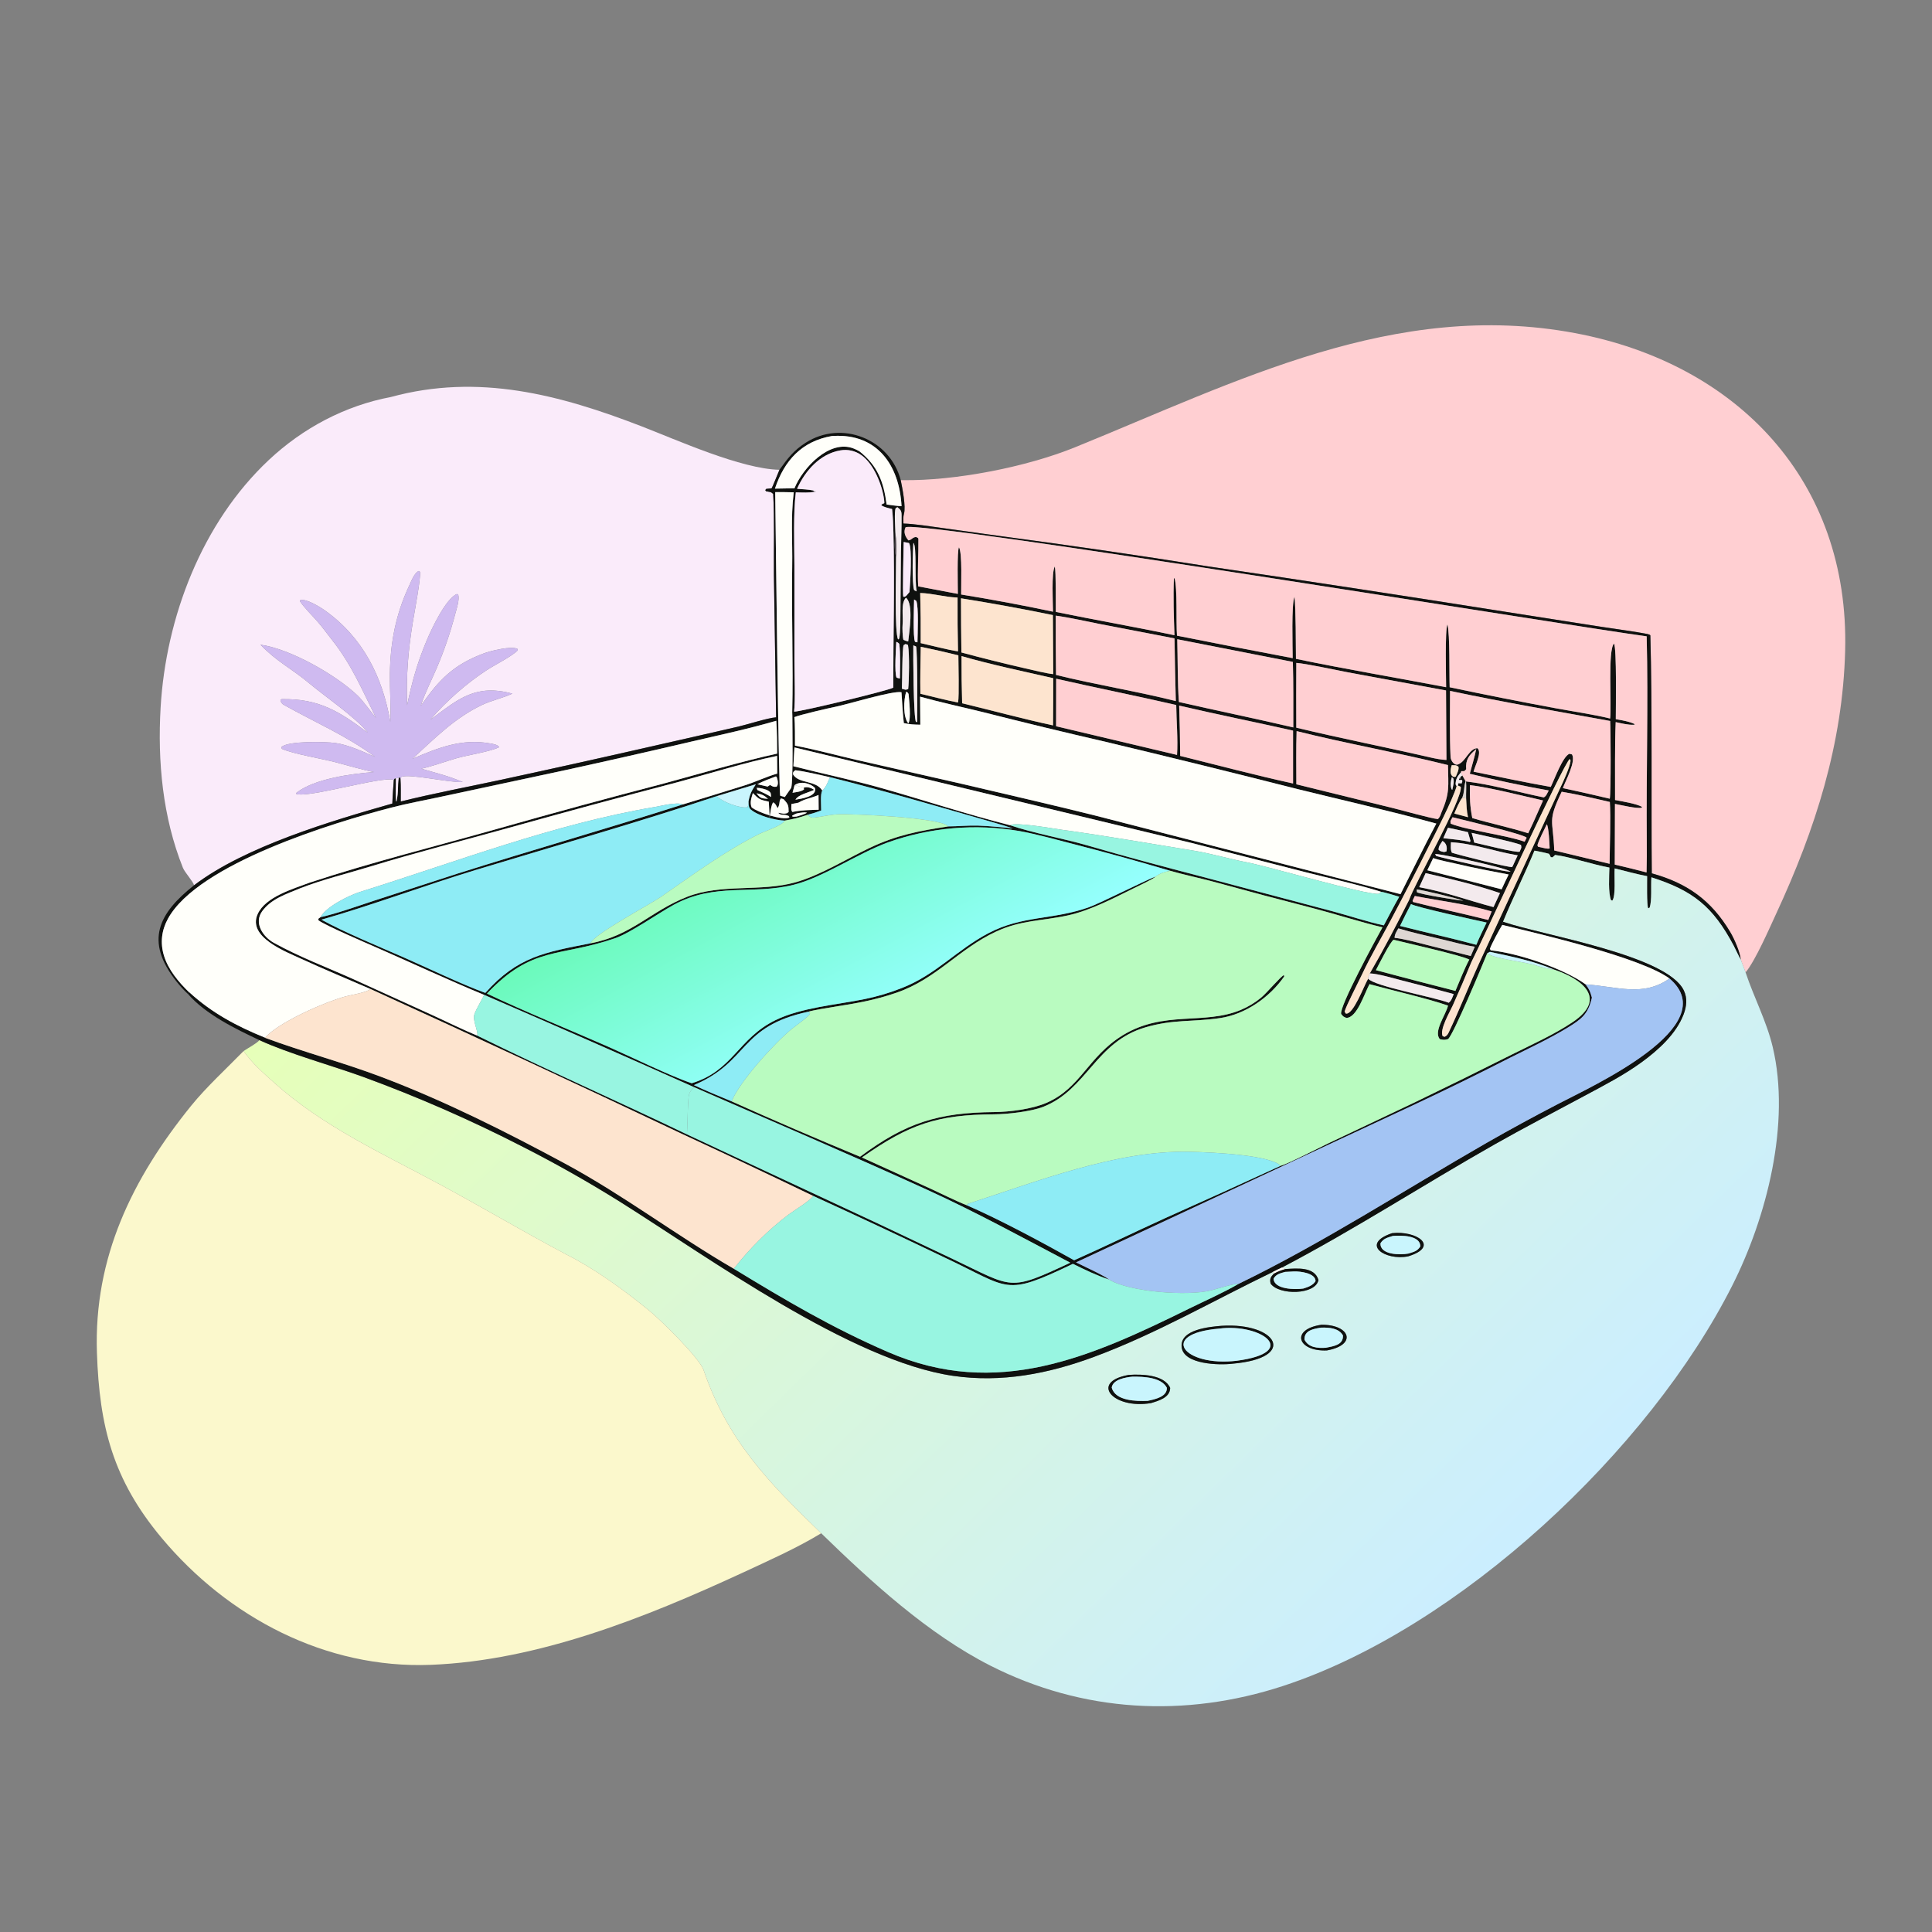 <svg width="1024" height="1024" viewBox="0 0 1024 1024" fill="none" xmlns="http://www.w3.org/2000/svg">
<rect x="0" y="0" width="1024" height="1024" fill="#808080" stroke="none"/>
<path d="M477.395 254.47L478.302 254.489C506.033 254.946 543.932 247.573 569.701 237.103C655.535 202.225 739.405 158.669 834.764 176.551C920.746 192.675 980.275 254.853 977.971 344.825C976.708 394.17 962.168 439.542 941.487 484.119C937.785 492.1 930.479 508.995 925.201 515.387L922.63 508.587C922.257 504.557 919.138 497.496 917.061 494.014C906.958 477.084 894.176 468.063 875.477 462.89C875.153 429.433 875.764 372.581 874.716 336.86C874.702 336.379 873.817 336.258 873.134 336.017C865.584 334.563 856.466 333.434 848.71 332.216L797.282 324.162C744.957 315.864 692.585 307.867 640.168 300.17C603.333 294.297 566.42 288.915 529.441 284.028L498.686 279.755C492.643 278.926 484.754 277.662 478.846 277.486C478.804 275.592 478.642 274.075 479.135 272.266C480.197 268.368 478.277 258.789 477.395 254.47Z" fill="#FFCFD2"/>
<path d="M102.853 469.223C102.449 467.277 97.953 462.456 96.939 459.921C86.22 433.136 83.457 403.592 85.133 374.95C87.935 327.064 107.106 276.984 142.492 243.796C160.54 226.869 182.86 215.019 207.187 210.418C253.574 197.771 296.559 209.142 340.137 225.996C358.819 233.222 392.847 248.584 413.133 249.002C412.344 250.718 409.458 258.196 408.955 258.821L406.112 259.125L405.632 259.753L405.995 260.385C408.134 260.834 408.459 260.529 409.8 261.78C410.547 274.218 410.06 292.09 410.189 304.937L411.354 380.195C406.859 380.528 396.321 383.965 391.265 385.134C376.839 388.468 362.395 391.738 347.953 395.009C320.49 401.279 292.989 407.385 265.453 413.329C248.433 416.98 229.237 420.614 212.413 424.811C212.398 421.244 212.522 416.352 212.254 412.892L212.729 411.743C217.551 410.026 237.723 414.855 245.263 414.507C237.902 411.296 230.953 409.662 223.313 407.432C229.256 406.118 236.066 403.592 242.099 401.851C247.641 400.251 260.172 398.33 264.613 395.999C263.679 394.65 261.554 394.351 259.863 394.045C244.671 391.295 232.155 396.366 218.579 402.185C230.242 391.519 240.792 380.662 255.375 373.687C260.454 371.257 266.936 369.854 271.578 367.627C252.154 362.417 243.204 370.225 228.489 381.202L228.336 381.133C236.708 371.493 247.341 362.118 258.026 355.161C262.41 352.307 271.224 347.961 274.443 344.665L274.228 343.891C270.912 342.282 260.207 344.917 256.596 346.253C240.297 352.281 232.527 360.398 223.033 374.128L223.266 373.389C225.196 367.383 228.967 360.015 231.502 354.022C235.474 344.725 238.748 335.146 241.298 325.363C242.065 322.532 243.624 317.835 242.88 315.172L242.144 314.841C236.141 317.414 228.601 333.638 226.137 339.505C221.116 351.464 218.423 361.202 215.779 373.79C215.256 358.111 216.294 345.155 218.82 329.656C219.52 325.361 223.22 305.919 222.598 303.088L222 302.63C219.683 303.526 218.094 307.788 217.024 310.064C209.812 325.398 206.826 340.501 206.644 357.508C206.555 365.761 207.265 374.288 206.872 382.625C202.788 358.808 192.407 338.014 172.426 323.695C169.669 321.72 162.519 317.303 159.209 318.026L158.938 318.644C161.187 322.04 165.657 326.426 168.463 329.652C171.266 332.873 173.299 335.822 175.862 339.039C186.357 352.209 191.97 365.715 199.311 380.543C196.495 377.169 192.312 371.286 189.492 368.601C178.06 357.716 153.902 343.895 138.047 341.704C146.321 350.415 154.938 354.659 163.616 361.93C172.106 369.043 188.051 379.943 194.729 387.947L194.64 388.1C179.667 377.014 169.106 370.233 149.269 370.553L148.644 371.024C148.934 372.259 149.224 372.921 150.455 373.611C166.778 382.762 183.64 389.975 198.789 401.158C192.481 398.41 184.674 394.801 177.865 393.816C172.842 393.089 152.465 392.59 149.176 395.963L149.376 396.9C155.31 399.576 170.693 402.151 177.751 403.983C183.064 405.362 193.232 408.361 198.218 409.185C186.36 410.09 166.321 412.753 156.931 420.341L156.983 420.77C162.899 423.252 202.869 411.157 208.721 413.358C208.459 417.399 208.067 421.888 207.945 425.898C175.642 435.092 129.916 448.626 102.853 469.223Z" fill="#FAEBFA"/>
<path d="M413.135 249.001C417.506 242.895 420.658 238.742 427.044 234.649C446.039 222.476 471.666 232.6 477.395 254.47C478.277 258.789 480.197 268.368 479.135 272.266C478.642 274.075 478.804 275.592 478.846 277.486C484.754 277.662 492.643 278.926 498.686 279.755L529.441 284.028C566.42 288.915 603.333 294.297 640.168 300.17C692.585 307.867 744.957 315.864 797.282 324.162L848.71 332.216C856.466 333.434 865.584 334.563 873.134 336.017C873.817 336.258 874.702 336.379 874.716 336.86C875.764 372.581 875.153 429.433 875.477 462.89C894.176 468.063 906.958 477.084 917.061 494.014C919.138 497.496 922.257 504.557 922.63 508.587C921.629 506.986 919.914 503.146 918.953 501.331C907.827 480.337 897.251 472.044 875.29 464.993C874.921 469.449 875.668 477.251 874.33 481.093L873.586 481.421C872.737 479.944 873.019 467.098 873.008 464.376C867.942 463.456 860.979 461.55 855.815 460.274C855.489 464.724 856.499 474.536 854.615 477.312L853.898 477.144C852.311 473.378 852.918 464.263 853.008 459.838C844.541 458.327 831.52 453.971 824.246 453.155L822.884 454.409L821.931 454.324C821.505 453.255 821.648 453.518 820.986 452.53C818.317 451.804 815.995 451.364 813.296 450.848C808.224 463.249 801.907 475.707 796.652 488.547L796.226 490.215C794.695 492.671 790.602 500.255 789.695 502.884L790.096 503.688C804.669 505.179 828.732 513.316 840.377 521.715C842.432 524.46 842.822 525.427 843.749 528.759C841.8 537.437 838.365 540.134 830.743 544.764C821.257 550.527 810.397 555.624 800.422 560.601C783.205 569.404 765.836 577.906 748.324 586.105L570.325 669.093C573.793 670.801 585.721 676.307 587.805 678.185C580.953 675.911 575.101 673.017 568.662 669.864C531.906 687.438 535.873 683.046 500.534 666.463C477.477 655.382 454.314 644.524 431.049 633.889C407.787 622.677 384.441 611.641 361.013 600.779C306.327 574.849 251.449 549.324 196.384 524.206C184.289 518.956 171.815 513.799 159.983 508.337C151.478 504.411 130.947 496.723 136.6 484.41C140.813 475.235 155.404 471.13 164.185 467.792C197.024 456.953 231.003 448.544 264.203 439.13C293.302 430.863 322.491 422.916 351.764 415.29C370.911 410.104 392.747 403.63 411.904 399.423C411.868 393.494 411.857 387.939 411.46 382.014C396.132 386.465 382.069 389.413 366.693 392.999C344.527 398.191 322.322 403.222 300.082 408.089L234.535 422.12C225.507 424.093 216.32 425.721 207.38 428.042C176.739 435.999 104.971 457.779 89.001 486.963C85.632 493.12 84.853 499.719 86.892 506.466C89.165 513.988 94.671 520.53 100.215 525.907L99.742 526.937C97.583 524.981 95.354 522.499 93.543 520.218C76.391 498.61 84.245 483.934 102.855 469.222C129.918 448.625 175.644 435.091 207.947 425.897C208.069 421.887 208.461 417.398 208.723 413.357L209.047 412.713L209.837 412.491C209.883 417.364 209.542 420.094 209.928 425.129L209.875 424.502L210.148 424.832C211.386 418.876 210.626 417.126 211.312 412.349L211.914 411.922L212.256 412.891C212.524 416.351 212.4 421.243 212.415 424.81C229.239 420.613 248.435 416.979 265.455 413.328C292.991 407.384 320.492 401.278 347.955 395.008C362.397 391.737 376.841 388.467 391.267 385.133C396.323 383.964 406.861 380.527 411.356 380.194L410.191 304.936C410.062 292.089 410.549 274.217 409.802 261.779C408.461 260.528 408.136 260.833 405.997 260.384L405.634 259.752L406.114 259.124L408.957 258.82C409.46 258.195 412.346 250.717 413.135 249.001ZM474.93 295.281C475.021 301.51 473.982 335.651 476.04 338.927L476.579 338.475C477.352 335.165 477.189 328 477.249 324.275L477.514 292.611C477.59 286.132 477.935 279.261 477.848 272.773C477.816 270.409 476.972 269.915 475.509 268.725L475.749 268.73L474.719 269.397C473.906 271.189 474.53 279.642 474.572 282.258C474.161 286.917 473.916 290.684 474.93 295.281ZM872.776 337.271C835.372 332.294 486.574 275.456 479.972 279.484C478.75 282.046 479.738 284.324 481.485 286.411C483.493 286.098 483.373 284.812 485.548 284.613C486.134 284.924 486.769 285.087 486.778 285.634C486.895 293.372 486.215 303.121 486.661 310.779L507.686 314.782C507.685 311.168 507.208 291.715 508.283 290.061C510.102 293.123 509.343 310.17 509.437 315.101C524.383 317.511 543.287 321.011 558.118 324.208C558.097 319.71 557.215 303.309 559.076 300.219C559.72 302.677 559.59 320.8 559.596 324.321C580.476 328.619 601.717 332.28 622.492 336.69C622.127 326.652 621.785 316.638 622.187 306.595L622.52 306.432C624.142 311.838 623.267 329.46 623.833 336.916C644.252 340.991 664.692 344.961 685.152 348.827C685.142 343.598 684.395 319.633 686.121 316.337C686.835 322.296 686.819 342.175 686.884 349.202C713.205 354.684 740.028 359.175 766.48 364.236C766.463 359.606 765.795 333.619 767.182 330.931C768.553 336.465 768.089 357.375 768.359 364.257C787.112 368.214 805.913 371.938 824.759 375.427C833.223 377 845.319 378.793 853.414 380.838C854.238 373.626 852.105 344.481 855.453 341.118C856.951 343.433 856.408 375.776 856.405 381.18C859.577 381.742 863.684 382.389 866.506 383.83L866.034 384.164C862.693 384.244 859.624 383.425 856.352 382.732C855.814 395.803 856.078 410.809 856.015 424.027C859.856 424.769 867.216 425.922 870.319 427.656L870.136 428.098C867.606 428.745 859.024 426.655 855.963 426.086L855.864 458.25C861.501 459.547 867.117 460.931 872.711 462.403C872.874 456.905 872.873 451.159 872.824 445.645C872.507 409.644 873.659 373.241 872.776 337.271ZM473.445 364.476C473.444 337.118 474.233 309.784 473.539 282.433C473.432 278.22 473.284 273.983 472.824 269.793C471.239 269.36 468.125 268.747 467.079 267.721C468.454 265.957 469.015 268.003 468.579 264.765C467.522 256.909 463.168 246.019 456.657 241.313C453.417 238.951 449.355 238.012 445.407 238.712C434.656 240.51 426.661 249.573 422.456 259.083C425.037 259.278 428.64 259.42 431.088 259.965L431.48 260.652L431.587 260.08L431.988 260.607L432.262 260.289L432.271 260.641C428.472 261.254 425.625 261.059 421.788 260.955C420.417 272.626 420.998 287.519 421.053 299.617L421.065 350.424C421.085 356.509 421.593 371.943 420.883 377.179C423.811 377.388 470.777 366.045 473.445 364.476ZM478.028 365.047C480.109 365.57 479.731 365.825 481.359 365.188C481.826 361.125 482.105 346.726 481.278 342.064C481.194 341.589 480.484 341.535 479.896 341.361L478.971 341.906C478.128 343.362 478.243 360.94 478.03 364.636L478.028 365.047ZM477.801 366.909C473.417 365.883 448.866 373.405 442.874 374.593C439.473 375.267 424.098 378.801 421.024 380.094C421.452 383.708 421.328 391.335 421.366 395.207C431.456 397.069 443.627 400.389 453.944 402.761L509.541 415.406C533.043 420.944 557.154 426.438 580.553 432.28L742.299 473.93C748.656 461.418 754.687 448.911 761.272 436.509C737.531 429.973 711.739 424.165 687.699 418.226C653.903 409.631 620.043 401.291 586.122 393.209C564.354 388.193 542.643 382.935 520.993 377.438C510.243 374.793 498.213 372.195 487.666 369.246L487.792 384.117C484.104 384.021 482.631 384.005 479.046 383.267C478.459 377.861 478.16 372.341 477.801 366.909ZM419.889 377.473C420.505 352.153 419.447 325.753 419.879 300.297C420.117 286.293 419.015 275.156 420.695 260.932C417.425 260.854 414.154 260.818 410.883 260.826C411.073 275.242 412.643 419.878 413.563 421.766L415.962 422.446L419.355 417.592C420.449 413.809 419.954 385.486 419.957 379.53L419.889 377.473ZM853.42 382.131C824.443 376.846 797.55 372.339 768.555 366.195C768.535 377.701 768.305 389.7 768.829 401.195C768.917 403.128 770.938 406.238 773.167 404.993C777.052 403.27 778.715 396.658 783.063 396.566C785.623 398.736 781.846 405.715 781.017 409.014C794.441 411.739 808.477 414.717 821.931 417.097C823.911 413.041 828.282 400.896 831.848 399.511L833.202 399.862C835.364 403.619 829.954 413.393 828.34 417.716C836.656 419.488 844.949 421.361 853.218 423.335C853.867 420.168 853.722 386.282 853.42 382.131ZM774.323 409.379C772.408 411.558 771.594 412.802 771.496 415.708L772.037 416.722C769.918 424.041 760.547 442.143 757.037 449.01C750.559 461.99 743.923 474.891 737.132 487.71C732.104 497.203 726.258 507.101 721.775 516.724C720.121 520.274 713.42 533.215 712.658 536.18L713.299 537.203C717.282 538.054 722.926 522.408 725.152 518.711C728.483 522.799 760.282 528.47 767.868 531.476C769.318 530.381 769.793 528.623 770.5 526.894C761.545 524.419 752.56 522.053 743.548 519.795C738.961 518.615 730.384 516.05 726.03 515.922C733.684 502.756 740.021 490.524 746.859 476.975C749.936 467.968 775.561 422.987 774.225 417.012L772.811 416.4L772.896 415.165C773.646 415.096 773.958 415.122 774.674 415.249L775.097 414.01L774.764 413.364L773.198 413.424L773.704 412.18L773.871 412.968L774.013 411.804L775.075 411.002L776.787 414.049C775.709 417.678 776.268 419.746 775.026 422.841C773.439 424.842 771.867 428.736 770.806 431.202L778.074 433.132C777.316 429.859 777.258 426.55 777.07 423.192C776.983 420.087 777.287 417.376 777.039 414.176C790.317 415.746 804.933 419.947 818.26 422.649C819.697 421.788 819.913 420.688 820.87 418.969C808.685 416.86 790.838 413.028 779.012 410.12C780.239 405.462 781.434 401.817 782.449 396.993C778.624 400.281 776.684 402.572 777.109 407.716C775.758 409.055 776.572 408.671 774.5 408.715L774.323 409.379ZM439.915 411.933C434.445 410.716 426.924 408.857 421.493 408.243C420.197 409.505 420.508 408.779 420.291 410.374C423.159 415.512 432.524 413.402 435.837 419.056C434.687 420.668 435.289 427.106 435.25 429.587C432.52 430.592 430.748 431.144 427.935 431.899C423.699 433.381 420.334 434.148 415.895 434.953C410.83 434.74 402.013 432.485 397.999 429.132C396.606 427.969 396.876 426.541 396.716 424.689C397.554 420.522 398.409 419.116 400.617 415.676L379.903 421.978C337.807 435.964 294.734 448.176 252.275 461.065C225.196 469.286 197.349 479.732 170.376 487.447C182.065 493.949 200.855 501.682 213.53 507.245C226.277 512.839 244.409 521.581 257.235 526.262C274.375 506.948 289.005 504.712 312.968 499.965C334.798 495.927 344.774 482.928 364.248 475.308C382.371 468.217 403.19 472.821 421.625 467.639C434.918 463.902 448.359 455.382 460.925 449.411C475.362 442.551 487.151 440.386 502.557 438.022C507.913 437.976 512.895 437.431 518.502 437.597C524.963 437.787 530.459 438.506 536.817 439.065C533.801 438.068 530.655 437.095 527.603 436.22C498.325 427.829 469.47 419.328 439.915 411.933ZM421.147 416.16L420.061 420.176C422.122 419.814 424.513 419.647 426.135 418.444L426.016 417.504C427.769 416.772 430.012 417.604 431.554 418.635C428.124 420.225 423.144 421.15 421.605 423.845C424.884 423.314 433.116 422.15 431.972 417.684C429.41 414.973 424.225 413.826 421.147 416.16ZM826.798 417.947C828.349 414.833 832.166 406.43 832.447 403.18L832.025 402.26C828.872 404.143 786.453 496.931 779.888 509.895C776.743 517.569 773.47 525.19 770.07 532.755C768.354 536.556 762.926 545.64 764.655 549.19L765.674 549.528C766.617 549.166 767.326 548.321 767.75 547.427C773.728 534.844 778.812 521.814 784.612 509.131L826.798 417.947ZM853.251 425.05C844.857 423.139 836.189 421.035 827.724 419.634C820.056 435.734 823.174 433.974 823.777 450.761L853.118 457.831C853.173 449.542 853.787 432.682 853.251 425.05ZM423.19 425.433L419.455 426.162C419.47 427.881 419.117 429.366 419.971 430.354C424.883 429.362 428.902 429.322 433.906 429.177L433.831 421.332C430.14 423.028 426.742 423.282 423.19 425.433ZM361.887 426.374C372.801 423.043 383.723 419.707 394.612 416.292C400.248 414.525 406.461 411.533 411.951 410.025L411.854 400.652C395.138 404.062 376.346 409.94 359.596 414.457C329.566 422.305 299.604 430.408 269.713 438.765C245.241 445.59 220.653 451.807 196.341 459.251C183.933 463.05 171.254 466.092 159.124 470.802C151.877 473.856 143.809 476.308 138.965 482.962C134.406 489.223 139.382 496.51 145.141 499.708C158.767 507.274 173.477 512.763 187.665 519.147L230.011 538.415C237.256 541.745 245.801 545.969 252.981 548.912C289.477 566.943 327.296 583.526 364.097 601.243L466.391 648.994L504.989 667.289C537.433 682.731 534.316 684.667 567.282 669.267C542.383 656.172 517.324 642.443 491.754 630.759C450.798 612.046 409.225 594.34 367.972 576.269C330.959 559.718 293.842 543.4 256.624 527.317C237.912 519.585 219.007 510.742 200.422 502.591C194.376 499.938 173.131 490.837 168.814 487.823L168.74 486.958L169.871 486.123C178.563 484.204 189.511 480.261 198.153 477.42L242.142 463.139C282.064 450.496 321.805 439.202 361.887 426.374ZM420.513 406.125C436.171 410.142 452.319 413.473 467.911 417.908C490.101 424.219 513.015 431.76 535.354 437.384C547.192 441.502 563.736 444.417 576.279 448.078C597.811 454.363 619.224 460.002 640.898 465.662L706.038 482.935C714.907 485.306 724.622 488.56 733.452 490.467C736.121 485.448 738.809 480.227 741.621 475.304C739.64 474.723 733.803 472.888 732.087 472.692C721.333 469.207 703.44 465.187 692.138 462.325L631.914 446.874L421.072 396.157C420.846 399.448 420.697 402.824 420.513 406.125ZM620.22 461.54C603.901 456.701 587.496 452.157 571.013 447.908C561.79 445.554 549.41 442.057 540.206 440.45C516.856 436.478 492.878 438.562 470.563 446.503C454.544 452.364 436.29 465.063 420.653 468.952C398.723 474.406 378.913 467.628 357.023 479.612C348.561 484.245 334.008 494.542 326.02 497.287C296.258 507.515 282.238 501.103 258.092 526.623C278.508 536.306 301.506 545.625 322.32 554.764C334.072 559.924 355.321 570.368 366.624 574.136C388.473 567.586 391.211 550.31 411.09 540.669C424.81 534.016 443.186 532.602 458.183 529.567C464.955 528.19 471.592 526.215 478.016 523.666C496.066 516.64 507.087 503.443 523.922 494.596C541.946 485.125 557.81 487.699 577.098 480.879C583.154 478.737 610.651 464.827 612.403 464.704C611.327 465.88 602.767 469.887 600.681 470.918C589.97 476.209 577.7 482.619 566.044 485.173C552.296 488.185 541.195 487.583 527.845 493.805C508.094 503.011 496.47 518.759 475.273 526.117C463.656 530.15 453.957 531.759 441.924 533.673C438.847 534.162 431.357 535.356 428.601 536.19C391.447 544.055 397.327 562.623 367.782 575.13C374.485 578.243 380.933 580.921 387.773 583.734C410.322 593.855 433.02 603.642 455.859 613.091C480.111 595.009 497.351 589.691 526.927 589.427C535.249 589.353 547.136 587.818 554.766 584.488C572.849 576.596 576.707 559.994 595.032 548.743C616.811 535.372 638.061 543.425 657.616 535.292C661.53 533.657 665.181 531.453 668.451 528.751C671.53 526.193 679.188 517.069 680.504 516.832L680.669 517.541C672.882 528.681 660.084 537.644 646.599 539.614C631.869 541.766 622.145 540.159 607.271 544.46C580.553 552.186 576.245 577.502 552.875 586.657C546.43 589.181 533.814 590.581 526.853 590.62C496.706 590.79 481.868 595.867 456.848 613.482L493.357 630.091C498.727 632.555 507.042 636.721 512.348 638.773C529.768 646.303 552.635 658.608 569.316 667.962C585.699 660.653 601.325 653.038 617.545 645.643C638.005 636.513 658.41 627.262 678.761 617.89C682.379 616.968 699.82 608.031 704.216 605.907L749.491 584.449C766.923 576.042 784.285 567.489 801.574 558.793C812.129 553.525 823.747 548.327 833.518 541.768C852.148 529.264 838.724 518.926 823.513 513.843C812.768 509.302 801.058 506.948 789.67 504.502L788.267 505.266C785.783 511.394 770.203 548.74 767.494 550.75C765.415 551.269 765.327 551.226 763.182 550.793C759.553 546.821 766.354 537.88 767.491 532.987C756.257 529.096 737.934 524.955 725.873 521.622C723.163 526.462 719.291 539.503 713.576 539.505C711.881 538.783 711.987 538.862 710.838 537.421C709.78 533.566 729.369 497.557 732.759 491.493C721.277 488.793 707.959 484.485 696.127 481.413C678.28 476.834 660.473 472.098 642.709 467.206C635.377 465.261 627.414 463.607 620.22 461.54ZM787.938 488.976C782.606 487.815 750.621 480.87 747.865 479.176C745.785 483.041 743.969 486.82 742.068 490.767C755.463 494.18 769.222 497.171 782.489 500.764C783.924 497.116 786.225 492.591 787.938 488.976ZM741.155 492.061C740.201 493.77 739.192 495.142 739.163 497.083C743.512 497.459 750.929 499.482 755.336 500.59L779.537 506.72L781.66 501.771C777.078 501.179 769.784 499.173 764.949 498.026C757.16 496.178 748.746 494.372 741.155 492.061ZM738.649 498.099C736.876 499.019 730.683 511.553 729.249 514.2C743.274 517.965 757.326 521.63 771.404 525.195C773.423 520.451 776.449 512.791 778.762 508.596C775.058 506.448 744.686 499.622 738.649 498.099ZM440.842 231.112C424.988 233.879 415.696 244.078 410.742 258.982L421.088 258.8C425.513 247.913 439.735 232.7 452.479 237.726C453.57 238.152 454.623 238.671 455.626 239.276C465.209 246.955 468.38 255.422 469.928 267.413C472.583 267.762 475.16 268.144 477.835 268.297C476.703 246.69 465.018 229.718 441.661 231.063L440.842 231.112ZM478.981 287.263C478.941 290.863 478.265 314.631 478.784 316.299C480.027 316.254 479.446 316.403 480.481 315.639C480.656 315.431 482.051 313.779 482.051 313.779C482.43 309.476 483.581 290.43 481.798 287.806C480.861 287.612 479.923 287.431 478.981 287.263ZM484.121 287.758C483.743 291.663 483.299 309.679 484.53 312.812L485.863 313.437C484.638 307.682 486.036 289.207 484.121 287.758ZM487.73 314.299C487.974 323.152 488.063 332.009 487.997 340.865C493.446 342.092 502.599 344.496 507.768 345.231C507.555 335.725 507.479 326.216 507.539 316.708C500.664 316.509 494.492 314.488 487.73 314.299ZM480.189 316.793C477.35 319.626 478.828 326.895 478.393 330.956C478.206 332.699 478.381 337.58 478.83 339.116C479.975 339.624 480.154 339.718 481.366 339.988C481.899 334.898 484.361 320.26 480.189 316.793ZM509.349 317.116C509.351 326.685 509.423 336.253 509.565 345.821C520.765 348.851 532.025 351.657 543.338 354.238C546.207 354.905 555.69 357.182 558.24 357.287L558.057 326C541.887 322.685 525.648 319.723 509.349 317.116ZM484.487 317.749C484.428 321.601 483.798 337.736 484.989 340.185L486.27 340.456C486.345 335.932 487.005 321.755 485.643 318.448L484.487 317.749ZM559.552 326.303C559.53 336.778 559.584 347.253 559.714 357.727C580.837 362.937 602.536 366.384 623.202 371.578C622.962 360.552 622.627 349.371 622.509 338.356L583.018 330.749C575.953 329.358 566.559 327.243 559.552 326.303ZM623.973 338.809C624.232 348.628 624.119 362.731 624.848 372.071C644.968 376.657 665.453 380.873 685.473 385.547C685.445 374.115 685.579 362.218 685.239 350.823L623.973 338.809ZM475.034 340.177C474.884 343.673 473.977 356.483 475.191 359.145C475.873 359.361 476.257 359.52 476.964 359.633C477.016 353.916 477.36 346.738 476.624 341.235C475.749 340.425 476.117 340.635 475.034 340.177ZM484.082 342.061C483.964 346.887 484.157 380.847 485.512 382.658L486.11 382.651C486.171 377.981 486.347 344.126 485.519 342.63L484.082 342.061ZM488.026 342.816C487.905 350.991 487.653 359.572 487.825 367.711C493.775 369.067 502.066 371.315 507.8 372.342C508.44 368.686 507.948 351.96 507.955 347.342C501.346 345.689 494.701 344.18 488.026 342.816ZM509.633 347.738C509.6 356.075 509.708 364.413 509.957 372.747C525.797 376.569 542.321 381.09 558.13 384.464C558.207 376.124 558.24 367.784 558.23 359.444C542.935 355.965 524.506 352.076 509.633 347.738ZM687.072 351.355C687.005 362.799 687.003 374.243 687.067 385.687C710.679 391.368 734.587 396.042 758.258 401.496C760.876 402.099 763.991 402.678 766.644 402.799L766.425 365.956L714.398 356.347C708.795 355.289 692.032 351.663 687.072 351.355ZM559.793 359.742L559.761 384.932L623.853 400.126C624.397 391.886 623.501 382.008 623.428 373.671C602.251 368.797 580.999 364.567 559.793 359.742ZM480.294 366.636C478.939 370.846 478.546 380.014 481.431 383.433C483.038 380.942 481.835 371.151 481.554 367.785C480.911 366.849 481.255 367.095 480.294 366.636ZM624.986 373.979C625.288 382.865 625.468 391.756 625.527 400.647C645.046 405.491 665.791 410.995 685.351 415.263L685.346 387.234C665.265 382.715 645 378.658 624.986 373.979ZM687.232 387.5C686.917 396.741 687.075 406.424 687.096 415.703L739.294 428.549C743.54 429.606 758.615 433.813 762.136 434.142C763.258 432.925 763.421 432.15 764 430.618C768.534 420.186 767.626 416.653 767.458 405.508C741.187 398.938 713.787 394.163 687.232 387.5ZM769.46 405.56C768.751 407.682 768.125 410.838 770.573 411.84L771.58 411.64C772.253 410 773.391 407.972 773.007 406.365C771.574 405.337 771.574 405.682 769.46 405.56ZM411.188 411.532C407.571 412.89 404.804 413.894 401.38 415.653L406.865 416.897L408.142 416.038C409.623 416.92 409.76 417.105 411.577 417.007C412.816 415.779 412.181 413.185 411.599 411.679L411.188 411.532ZM769.523 411.838C768.899 414.038 768.553 416.047 769.347 418.274L769.732 418.638C770.138 416.657 770.808 414.558 770.307 412.661L769.523 411.838ZM779.111 416.13C778.96 422.63 779.08 427.202 780.332 433.592C790.212 436.52 800.176 438.53 809.978 441.648L812.541 436.219L817.856 424.27C807.58 421.956 789.186 417.263 779.111 416.13ZM401.101 417.562L401.408 418.704C403.712 419.769 406.602 421.045 408.684 422.422C408.488 420.595 408.841 420.21 407.263 419.143C405.902 418.222 402.679 417.545 401.101 417.562ZM399.037 420.33C398.259 422.966 397.354 425.282 398.365 427.892C401.584 430.606 414.509 434.923 418.367 433.331L418.173 432.553C415.116 431.177 414.551 432.607 412.606 430.988L412.62 430.776L413.197 430.891C415.093 431.254 415.421 431.438 417.204 430.981L417.983 430.357C417.949 427.111 417.931 426.325 415.295 423.593L413.964 423.155C412.663 424.62 413.647 426.122 412.151 428.356C411.289 426.803 411.212 426.153 409.86 425.244C408.692 426.44 408.231 431.423 407.935 433.378L407.469 424.899C402.831 423.864 402.347 423.787 399.037 420.33ZM400.97 420.455C403.024 423.223 403.666 423.118 407.058 423.417C404.971 421.469 403.817 421.013 400.97 420.455ZM425.37 430.647C422.634 431.026 422.102 430.937 419.847 432.35L420.072 432.854C420.899 432.854 421.48 432.903 422.291 432.775C423.796 432.298 426.534 431.581 427.735 430.728C426.345 430.519 426.734 430.489 425.37 430.647ZM769.871 433.148C768.899 435.086 768.54 434.941 768.897 436.566C777.849 440.14 798.482 442.67 808.093 446.131L809.148 444.02C808.097 442.208 774.85 434.419 769.871 433.148ZM819.839 436.882C818.422 439.872 815.665 445.076 814.861 448L815.239 448.817L816.64 449.098C817.936 449.361 820.453 450.141 821.354 449.657C821.287 447.598 820.847 438.175 819.839 436.882ZM767.427 438.735L764.986 444.254C768.985 444.71 775.321 445.237 779.029 446.257L779.402 445.766L778.041 441.059C774.696 440.32 770.746 439.337 767.427 438.735ZM779.999 441.434C780.477 443.125 781.002 444.871 781.382 446.578C784.738 447.316 804.076 452.206 805.462 451.39C806.285 449.292 806.56 449.593 806.142 447.801C801.614 446.051 785.558 442.737 779.999 441.434ZM764.538 445.708C763.389 447.621 762.465 448.423 762.486 450.393C763.479 451.324 764.021 451.279 765.375 451.576L766.617 451.299C767.195 449.136 766.6 446.838 764.538 445.708ZM769.025 446.397C768.988 448.23 768.725 450.385 769.521 451.938C772.743 453.064 800.066 459.994 801.504 459.543L801.868 458.842L804.411 453.34C792.354 451.367 781.236 447.088 769.025 446.397ZM760.652 452.64L761.205 453.681C765.895 455.1 796.599 462.068 800.626 461.992C799.089 460.158 766.452 453.157 762.095 452.754C761.615 452.707 761.134 452.669 760.652 452.64ZM759.639 454.788L756.515 461.253C760.421 462.211 795.802 471.357 795.887 471.348C797.085 468.71 798.329 466.094 799.618 463.5C790.462 461.726 781.365 460.073 772.273 457.894C768.828 457.069 762.785 455.967 759.639 454.788ZM755.617 462.775L752.219 470.206C768.03 473.253 776.882 476.855 791.588 480.786L795.019 473.351C782.409 469.022 768.641 465.771 755.617 462.775ZM750.879 471.433L751.017 472.916C753.573 474.167 772.458 477.141 775.603 477.413C772.844 476.189 753.469 471.567 750.879 471.433ZM749.88 474.895L748.699 477.366L748.962 478.066C762.19 481.438 775.589 484.273 788.815 487.604L790.626 483.068C776.096 478.873 764.499 477.727 749.88 474.895Z" fill="#0F110F"/>
<path d="M410.738 258.982C415.692 244.078 424.984 233.879 440.838 231.112L441.657 231.063C465.014 229.718 476.699 246.69 477.831 268.297C475.156 268.144 472.579 267.762 469.924 267.413C468.376 255.422 465.205 246.955 455.622 239.276C454.619 238.671 453.566 238.152 452.475 237.726C439.731 232.7 425.509 247.913 421.084 258.8L410.738 258.982Z" fill="#FFFFFA"/>
<path d="M472.824 269.796C473.284 273.986 473.432 278.223 473.539 282.436C474.233 309.787 473.444 337.121 473.445 364.479C470.777 366.048 423.811 377.391 420.883 377.182C421.593 371.946 421.085 356.512 421.065 350.427L421.053 299.62C420.998 287.522 420.417 272.629 421.788 260.958C425.625 261.062 428.472 261.257 432.271 260.644L432.262 260.292L431.988 260.61L431.587 260.083L431.48 260.655L431.088 259.968C428.64 259.423 425.037 259.281 422.456 259.086C426.661 249.576 434.656 240.513 445.407 238.715C449.355 238.015 453.417 238.954 456.657 241.316C463.168 246.022 467.522 256.912 468.579 264.768C469.015 268.006 468.454 265.96 467.079 267.724C468.125 268.75 471.239 269.363 472.824 269.796Z" fill="#FAEBFA"/>
<path d="M420.695 260.931C419.015 275.155 420.117 286.292 419.879 300.296C419.447 325.752 420.505 352.152 419.889 377.472L419.957 379.529C419.954 385.485 420.449 413.808 419.355 417.591L415.962 422.445L413.563 421.765C412.643 419.877 411.073 275.241 410.883 260.825C414.154 260.817 417.425 260.853 420.695 260.931Z" fill="#FFFFFA"/>
<path d="M474.569 282.26C474.527 279.644 473.903 271.191 474.716 269.399L475.746 268.732L475.506 268.727C476.969 269.917 477.813 270.411 477.845 272.775C477.932 279.263 477.587 286.134 477.511 292.613L477.246 324.277C477.186 328.002 477.349 335.167 476.576 338.477L476.037 338.929C473.979 335.653 475.018 301.512 474.927 295.283C475.089 291.473 475.087 285.97 474.569 282.26Z" fill="#F3EAED"/>
<path d="M486.657 310.78C486.211 303.122 486.891 293.373 486.774 285.635C486.765 285.088 486.13 284.925 485.544 284.614C483.369 284.813 483.489 286.099 481.481 286.412C479.734 284.325 478.746 282.047 479.968 279.485C486.57 275.457 835.368 332.295 872.772 337.272C873.655 373.242 872.503 409.645 872.82 445.646C872.869 451.16 872.87 456.906 872.707 462.404C867.113 460.932 861.497 459.548 855.86 458.251L855.959 426.087C859.02 426.656 867.602 428.746 870.132 428.099L870.315 427.657C867.212 425.923 859.852 424.77 856.011 424.028C856.074 410.81 855.81 395.804 856.348 382.733C859.62 383.426 862.689 384.245 866.03 384.165L866.502 383.831C863.68 382.39 859.573 381.743 856.401 381.181C856.404 375.777 856.947 343.434 855.449 341.119C852.101 344.482 854.234 373.627 853.41 380.839C845.315 378.794 833.219 377.001 824.755 375.428C805.909 371.939 787.108 368.215 768.355 364.258C768.085 357.376 768.549 336.466 767.178 330.932C765.791 333.62 766.459 359.607 766.476 364.237C740.024 359.176 713.201 354.685 686.88 349.203C686.815 342.176 686.831 322.297 686.117 316.338C684.391 319.634 685.138 343.599 685.148 348.828C664.688 344.962 644.248 340.992 623.829 336.917C623.263 329.461 624.138 311.839 622.516 306.433L622.183 306.596C621.781 316.639 622.123 326.653 622.488 336.691C601.713 332.281 580.472 328.62 559.592 324.322C559.586 320.801 559.716 302.678 559.072 300.22C557.211 303.31 558.093 319.711 558.114 324.209C543.283 321.012 524.379 317.512 509.433 315.102C509.339 310.171 510.098 293.124 508.279 290.062C507.204 291.716 507.681 311.169 507.682 314.783L486.657 310.78Z" fill="#FFCFD2"/>
<path d="M474.571 282.258C475.089 285.968 475.091 291.471 474.929 295.281C473.915 290.684 474.16 286.917 474.571 282.258Z" fill="#4B4349"/>
<path d="M480.478 315.642C479.443 316.406 480.024 316.257 478.781 316.302C478.262 314.634 478.938 290.866 478.978 287.266C479.92 287.434 480.858 287.615 481.795 287.809C483.578 290.433 482.427 309.479 482.048 313.782C482.048 313.782 480.653 315.434 480.478 315.642Z" fill="#FAEBFA"/>
<path d="M485.86 313.437L484.527 312.812C483.296 309.679 483.74 291.663 484.118 287.758C486.033 289.207 484.635 307.682 485.86 313.437Z" fill="#F3EAED"/>
<path d="M209.835 412.491L209.045 412.713L208.721 413.357C202.869 411.156 162.899 423.251 156.983 420.769L156.931 420.34C166.321 412.752 186.36 410.089 198.218 409.184C193.232 408.36 183.064 405.361 177.751 403.982C170.693 402.15 155.31 399.575 149.376 396.899L149.176 395.962C152.465 392.589 172.842 393.088 177.865 393.815C184.674 394.8 192.481 398.409 198.789 401.157C183.64 389.974 166.778 382.761 150.455 373.61C149.224 372.92 148.934 372.258 148.644 371.023L149.269 370.552C169.106 370.232 179.667 377.013 194.64 388.099L194.729 387.946C188.051 379.942 172.106 369.042 163.616 361.929C154.938 354.658 146.321 350.414 138.047 341.703C153.902 343.894 178.06 357.715 189.492 368.6C192.312 371.285 196.495 377.168 199.311 380.542C191.97 365.714 186.357 352.208 175.862 339.038C173.299 335.821 171.266 332.872 168.463 329.651C165.657 326.425 161.187 322.039 158.938 318.643L159.209 318.025C162.519 317.302 169.669 321.719 172.426 323.694C192.407 338.013 202.788 358.807 206.872 382.624C207.265 374.287 206.555 365.76 206.644 357.507C206.826 340.5 209.812 325.397 217.024 310.063C218.094 307.787 219.683 303.525 222 302.629L222.598 303.087C223.22 305.918 219.52 325.36 218.82 329.655C216.294 345.154 215.256 358.11 215.779 373.789C218.423 361.201 221.116 351.463 226.137 339.504C228.601 333.637 236.141 317.413 242.144 314.84L242.88 315.171C243.624 317.834 242.065 322.531 241.298 325.362C238.748 335.145 235.474 344.724 231.502 354.021C228.967 360.014 225.196 367.382 223.266 373.388L223.033 374.127C232.527 360.397 240.297 352.28 256.596 346.252C260.207 344.916 270.912 342.281 274.228 343.89L274.443 344.664C271.224 347.96 262.41 352.306 258.026 355.16C247.341 362.117 236.708 371.492 228.336 381.132L228.489 381.201C243.204 370.224 252.154 362.416 271.578 367.626C266.936 369.853 260.454 371.256 255.375 373.686C240.792 380.661 230.242 391.518 218.579 402.184C232.155 396.365 244.671 391.294 259.863 394.044C261.554 394.35 263.679 394.649 264.613 395.998C260.172 398.329 247.641 400.25 242.099 401.85C236.066 403.591 229.256 406.117 223.313 407.431C230.953 409.661 237.902 411.295 245.263 414.506C237.723 414.854 217.551 410.025 212.729 411.742L212.254 412.891L211.912 411.922L211.31 412.349L209.835 412.491Z" fill="#CFBAF0"/>
<path d="M487.994 340.867C488.06 332.011 487.971 323.154 487.727 314.301C494.489 314.49 500.661 316.511 507.536 316.71C507.476 326.218 507.552 335.727 507.765 345.233C502.596 344.498 493.443 342.094 487.994 340.867Z" fill="#FDE4CF"/>
<path d="M481.363 339.988C480.151 339.718 479.972 339.624 478.827 339.116C478.378 337.58 478.203 332.699 478.39 330.956C478.825 326.895 477.347 319.626 480.186 316.793C484.358 320.26 481.896 334.898 481.363 339.988Z" fill="#F3EAED"/>
<path d="M509.564 345.822C509.422 336.254 509.35 326.686 509.348 317.117C525.647 319.724 541.886 322.686 558.056 326.001L558.239 357.288C555.689 357.183 546.206 354.906 543.337 354.239C532.024 351.658 520.764 348.852 509.564 345.822Z" fill="#FDE4CF"/>
<path d="M486.268 340.457L484.987 340.186C483.796 337.737 484.426 321.602 484.485 317.75L485.641 318.449C487.003 321.756 486.343 335.933 486.268 340.457Z" fill="#FAEBFA"/>
<path d="M559.714 357.729C559.584 347.255 559.53 336.78 559.552 326.305C566.559 327.245 575.953 329.36 583.018 330.751L622.509 338.358C622.627 349.373 622.962 360.554 623.202 371.58C602.536 366.386 580.837 362.939 559.714 357.729Z" fill="#FFCFD2"/>
<path d="M624.848 372.071C624.119 362.731 624.232 348.628 623.973 338.809L685.239 350.823C685.579 362.218 685.445 374.115 685.473 385.547C665.453 380.873 644.968 376.657 624.848 372.071Z" fill="#FFCFD2"/>
<path d="M476.963 359.636C476.256 359.523 475.872 359.364 475.19 359.148C473.976 356.486 474.883 343.676 475.033 340.18C476.116 340.638 475.748 340.428 476.623 341.238C477.359 346.741 477.015 353.919 476.963 359.636Z" fill="#FAEBFA"/>
<path d="M478.029 364.638C478.242 360.942 478.127 343.364 478.97 341.908L479.895 341.363C480.483 341.537 481.193 341.591 481.277 342.066C482.104 346.728 481.825 361.127 481.358 365.19C479.73 365.827 480.108 365.572 478.027 365.049L478.029 364.638Z" fill="#F3EAED"/>
<path d="M486.108 382.652L485.51 382.659C484.155 380.848 483.962 346.889 484.08 342.062L485.517 342.632C486.345 344.128 486.169 377.982 486.108 382.652Z" fill="#F3EAED"/>
<path d="M487.824 367.711C487.652 359.572 487.904 350.991 488.025 342.816C494.7 344.18 501.345 345.689 507.954 347.342C507.947 351.96 508.439 368.686 507.799 372.342C502.065 371.315 493.774 369.067 487.824 367.711Z" fill="#FDE4CF"/>
<path d="M509.955 372.747C509.706 364.413 509.598 356.075 509.631 347.738C524.504 352.076 542.933 355.965 558.228 359.444C558.238 367.784 558.205 376.124 558.128 384.464C542.319 381.09 525.795 376.569 509.955 372.747Z" fill="#FDE4CF"/>
<path d="M687.066 385.687C687.002 374.243 687.004 362.799 687.071 351.355C692.031 351.663 708.794 355.289 714.397 356.347L766.424 365.956L766.643 402.799C763.99 402.678 760.875 402.099 758.257 401.496C734.586 396.042 710.678 391.368 687.066 385.687Z" fill="#FFCFD2"/>
<path d="M559.758 384.932L559.79 359.742C580.996 364.567 602.248 368.797 623.425 373.671C623.498 382.008 624.394 391.886 623.85 400.126L559.758 384.932Z" fill="#FFCFD2"/>
<path d="M421.023 380.093C424.097 378.8 439.472 375.266 442.873 374.592C448.865 373.404 473.416 365.882 477.8 366.908C478.159 372.34 478.458 377.86 479.045 383.266C482.63 384.004 484.103 384.02 487.791 384.116L487.665 369.245C498.212 372.194 510.242 374.792 520.992 377.437C542.642 382.934 564.353 388.192 586.121 393.208C620.042 401.29 653.902 409.63 687.698 418.225C711.738 424.164 737.53 429.972 761.271 436.508C754.686 448.91 748.655 461.417 742.298 473.929L580.552 432.279C557.153 426.437 533.042 420.943 509.54 415.405L453.943 402.76C443.626 400.388 431.455 397.068 421.365 395.206C421.327 391.334 421.451 383.707 421.023 380.093Z" fill="#FFFFFA"/>
<path d="M768.552 366.195C797.547 372.339 824.44 376.846 853.417 382.131C853.719 386.282 853.864 420.168 853.215 423.335C844.946 421.361 836.653 419.488 828.337 417.716C829.951 413.393 835.361 403.619 833.199 399.862L831.845 399.511C828.279 400.896 823.908 413.041 821.928 417.097C808.474 414.717 794.438 411.739 781.014 409.014C781.843 405.715 785.62 398.736 783.06 396.566C778.712 396.658 777.049 403.27 773.164 404.993C770.935 406.238 768.914 403.128 768.826 401.195C768.302 389.7 768.532 377.701 768.552 366.195Z" fill="#FFCFD2"/>
<path d="M481.429 383.434C478.544 380.015 478.937 370.847 480.292 366.637C481.253 367.096 480.909 366.85 481.552 367.786C481.833 371.152 483.036 380.943 481.429 383.434Z" fill="#FFFFFA"/>
<path d="M625.525 400.648C625.466 391.757 625.286 382.866 624.984 373.98C644.998 378.659 665.263 382.716 685.344 387.235L685.349 415.264C665.789 410.996 645.044 405.492 625.525 400.648Z" fill="#FFCFD2"/>
<path d="M411.903 399.425C392.746 403.632 370.91 410.106 351.763 415.292C322.49 422.918 293.301 430.865 264.202 439.132C231.002 448.546 197.023 456.955 164.184 467.794C155.403 471.132 140.812 475.237 136.599 484.412C130.946 496.725 151.477 504.413 159.982 508.339C171.814 513.801 184.288 518.958 196.383 524.208C193.923 526.166 186.717 527.165 183.219 528.104C172.171 531.067 147.548 541.86 140.425 550.042C125.586 544.06 112.03 536.821 100.214 525.909C94.67 520.532 89.164 513.99 86.891 506.468C84.852 499.721 85.631 493.122 89 486.965C104.97 457.781 176.738 436.001 207.379 428.044C216.319 425.723 225.506 424.095 234.534 422.122L300.081 408.091C322.321 403.224 344.526 398.193 366.692 393.001C382.068 389.415 396.131 386.467 411.459 382.016C411.856 387.941 411.867 393.496 411.903 399.425Z" fill="#FFFFFA"/>
<path d="M687.093 415.703C687.072 406.424 686.914 396.741 687.229 387.5C713.784 394.163 741.184 398.938 767.455 405.508C767.623 416.653 768.531 420.186 763.997 430.618C763.418 432.15 763.255 432.925 762.133 434.142C758.612 433.813 743.537 429.606 739.291 428.549L687.093 415.703Z" fill="#FFCFD2"/>
<path d="M535.353 437.383C513.014 431.759 490.1 424.218 467.91 417.907C452.318 413.472 436.17 410.141 420.512 406.124C420.696 402.823 420.845 399.447 421.071 396.156L631.913 446.873L692.137 462.324C703.439 465.186 721.332 469.206 732.086 472.691C731.602 473.251 731.361 473.335 730.739 473.769C724.125 474.457 671.457 458.932 660.073 456.875C654.033 455.784 640.971 452.212 633.68 451.029C610.024 447.193 586.36 443.033 562.62 439.766C557.915 439.118 538.305 435.566 535.353 437.383Z" fill="#FFFFFA"/>
<path d="M774.32 409.378L774.497 408.714C776.569 408.67 775.755 409.054 777.106 407.715C776.681 402.571 778.621 400.28 782.446 396.992C781.431 401.816 780.236 405.461 779.009 410.119C790.835 413.027 808.682 416.859 820.867 418.968C819.91 420.687 819.694 421.787 818.257 422.648C804.93 419.946 790.314 415.745 777.036 414.175L776.784 414.048L775.072 411.001L774.32 409.378Z" fill="#FFCFD2"/>
<path d="M361.886 426.374C358.788 424.948 350.749 427.098 346.985 427.733C293.756 436.714 242.365 456.612 190.938 472.685C185.09 474.512 172.758 480.605 169.87 486.123L168.739 486.958L168.813 487.823C173.13 490.837 194.375 499.938 200.421 502.591C219.006 510.742 237.911 519.585 256.623 527.317C255.006 530.652 252.744 534.141 251.487 537.457C250.259 540.695 253.555 546.482 252.98 548.912C245.8 545.969 237.255 541.745 230.01 538.415L187.664 519.147C173.476 512.763 158.766 507.274 145.14 499.708C139.381 496.51 134.405 489.223 138.964 482.962C143.808 476.308 151.876 473.856 159.123 470.802C171.253 466.092 183.932 463.05 196.34 459.251C220.652 451.807 245.24 445.59 269.712 438.765C299.603 430.408 329.565 422.305 359.595 414.457C376.345 409.94 395.137 404.062 411.853 400.652L411.95 410.025C406.46 411.533 400.247 414.525 394.611 416.292C383.722 419.707 372.8 423.043 361.886 426.374Z" fill="#FFFFFA"/>
<path d="M779.885 509.897C786.45 496.933 828.869 404.145 832.022 402.262L832.444 403.182C832.163 406.432 828.346 414.835 826.795 417.949L784.609 509.133C778.809 521.816 773.725 534.846 767.747 547.429C767.323 548.323 766.614 549.168 765.671 549.53L764.652 549.192C762.923 545.642 768.351 536.558 770.067 532.757C773.467 525.192 776.74 517.571 779.885 509.897Z" fill="#FDE4CF"/>
<path d="M771.579 411.642L770.572 411.842C768.124 410.84 768.75 407.684 769.459 405.562C771.573 405.685 771.573 405.339 773.006 406.367C773.39 407.974 772.252 410.002 771.579 411.642Z" fill="#FDE4CF"/>
<path d="M435.835 419.055C432.522 413.401 423.157 415.511 420.289 410.373C420.506 408.778 420.195 409.504 421.491 408.242C426.922 408.856 434.443 410.715 439.913 411.932C438.794 414.434 437.838 417.275 435.835 419.055Z" fill="#FFFFFA"/>
<path d="M772.033 416.722L771.492 415.708C771.59 412.802 772.404 411.558 774.319 409.379L775.071 411.002L774.009 411.804L773.867 412.968L773.7 412.18L773.194 413.424L774.76 413.364L775.093 414.01L774.67 415.249C773.954 415.122 773.642 415.096 772.892 415.165L772.807 416.4L772.033 416.722Z" fill="#F3EAED"/>
<path d="M401.379 415.652C404.803 413.893 407.57 412.889 411.187 411.531L411.598 411.678C412.18 413.184 412.815 415.778 411.576 417.006C409.759 417.104 409.622 416.919 408.141 416.037L406.864 416.896L401.379 415.652Z" fill="#FFFFFA"/>
<path d="M439.914 411.934C469.469 419.329 498.324 427.83 527.602 436.221C530.654 437.096 533.8 438.069 536.816 439.066C530.458 438.507 524.962 437.788 518.501 437.598C512.894 437.432 507.912 437.977 502.556 438.023C502.392 437.871 502.24 437.704 502.063 437.567C496.703 433.423 453.086 431.216 443.922 431.613C439.831 431.791 435.764 432.879 431.697 433.337C429.802 433.55 429.378 432.991 427.934 431.9C430.747 431.145 432.519 430.593 435.249 429.588C435.288 427.107 434.686 420.669 435.836 419.057C437.839 417.277 438.795 414.436 439.914 411.934Z" fill="#8EECF5"/>
<path d="M769.729 418.64L769.344 418.276C768.55 416.049 768.896 414.04 769.52 411.84L770.304 412.663C770.805 414.56 770.135 416.659 769.729 418.64Z" fill="#F3EAED"/>
<path d="M209.834 412.494L211.309 412.352C210.623 417.129 211.383 418.879 210.145 424.835L209.872 424.505L209.925 425.132C209.539 420.097 209.88 417.367 209.834 412.494Z" fill="#FAEBFA"/>
<path d="M776.784 414.051L777.036 414.178C777.284 417.378 776.98 420.089 777.067 423.194L775.023 422.843C776.265 419.748 775.706 417.68 776.784 414.051Z" fill="#DED7D3"/>
<path d="M421.145 416.161C424.223 413.827 429.408 414.974 431.97 417.685C433.114 422.151 424.882 423.315 421.603 423.846C423.142 421.151 428.122 420.226 431.552 418.636C430.01 417.605 427.767 416.773 426.014 417.505C424.288 416.939 422.913 416.592 421.145 416.161Z" fill="#FFFFFA"/>
<path d="M379.902 421.978L400.616 415.676C398.408 419.116 397.553 420.522 396.715 424.689C396.634 426.266 396.782 426.461 396.187 427.879C392.083 428.558 382.818 425.008 379.902 421.978Z" fill="#C9F5FD"/>
<path d="M780.331 433.595C779.079 427.205 778.959 422.633 779.11 416.133C789.185 417.266 807.579 421.959 817.855 424.273L812.54 436.222L809.977 441.651C800.175 438.533 790.211 436.523 780.331 433.595Z" fill="#FFCFD2"/>
<path d="M420.059 420.176L421.145 416.16C422.913 416.591 424.288 416.938 426.014 417.504L426.133 418.444C424.511 419.647 422.12 419.814 420.059 420.176Z" fill="#FFFFFA"/>
<path d="M772.809 416.402L774.223 417.014C775.559 422.989 749.934 467.97 746.857 476.977C740.019 490.526 733.682 502.758 726.028 515.924C725.368 517.404 725.337 517.141 725.15 518.713C722.924 522.41 717.28 538.056 713.297 537.205L712.656 536.182C713.418 533.217 720.119 520.276 721.773 516.726C726.256 507.103 732.102 497.205 737.13 487.712C743.921 474.893 750.557 461.992 757.035 449.012C760.545 442.145 769.916 424.043 772.035 416.724L772.809 416.402Z" fill="#FDE4CF"/>
<path d="M408.681 422.423C406.599 421.046 403.709 419.77 401.405 418.705L401.098 417.563C402.676 417.546 405.899 418.223 407.26 419.144C408.838 420.211 408.485 420.596 408.681 422.423Z" fill="#FFFFFA"/>
<path d="M827.724 419.637C836.189 421.038 844.857 423.142 853.251 425.053C853.787 432.685 853.173 449.545 853.118 457.834L823.777 450.764C823.174 433.977 820.056 435.737 827.724 419.637Z" fill="#FFCFD2"/>
<path d="M417.981 430.359L417.202 430.983C415.419 431.44 415.091 431.256 413.195 430.893L412.618 430.778L412.604 430.99C414.549 432.609 415.114 431.179 418.171 432.555L418.365 433.333C414.507 434.925 401.582 430.608 398.363 427.894C397.352 425.284 398.257 422.968 399.035 420.332C402.345 423.789 402.829 423.866 407.467 424.901L407.933 433.38C408.229 431.425 408.69 426.442 409.858 425.246C411.21 426.155 411.287 426.805 412.149 428.358C413.645 426.124 412.661 424.622 413.962 423.157L415.293 423.595C417.929 426.327 417.947 427.113 417.981 430.359Z" fill="#FFFFFA"/>
<path d="M407.057 423.419C403.665 423.12 403.023 423.225 400.969 420.457C403.816 421.015 404.97 421.471 407.057 423.419Z" fill="#FFFFFA"/>
<path d="M419.454 426.162L423.189 425.433C426.741 423.282 430.139 423.028 433.83 421.332L433.905 429.177C428.901 429.322 424.882 429.362 419.97 430.354C419.116 429.366 419.469 427.881 419.454 426.162Z" fill="#FFFFFA"/>
<path d="M170.375 487.449C197.348 479.734 225.195 469.288 252.274 461.067C294.733 448.178 337.806 435.966 379.902 421.98C382.818 425.01 392.083 428.56 396.187 427.881C396.782 426.463 396.634 426.268 396.715 424.691C396.875 426.543 396.605 427.971 397.998 429.134C402.012 432.487 410.829 434.742 415.894 434.955C414.831 437.515 405.177 440.629 402.273 442.087C383.799 451.358 367.164 463.712 350.216 475.434C344.736 479.224 314.606 495.235 312.967 499.967C289.004 504.714 274.374 506.95 257.234 526.264C244.408 521.583 226.276 512.841 213.529 507.247C200.854 501.684 182.064 493.951 170.375 487.449Z" fill="#8EECF5"/>
<path d="M770.805 431.205C771.866 428.739 773.438 424.845 775.025 422.844L777.069 423.195C777.257 426.553 777.315 429.862 778.073 433.135L770.805 431.205Z" fill="#FDE4CF"/>
<path d="M169.867 486.123C172.755 480.605 185.087 474.512 190.935 472.685C242.362 456.612 293.753 436.714 346.982 427.733C350.746 427.098 358.785 424.948 361.883 426.374C321.801 439.202 282.06 450.496 242.138 463.139L198.149 477.42C189.507 480.261 178.559 484.204 169.867 486.123Z" fill="#8EECF5"/>
<path d="M422.288 432.775C421.477 432.903 420.896 432.854 420.069 432.854L419.844 432.35C422.099 430.937 422.631 431.026 425.367 430.647C426.731 430.489 426.342 430.519 427.732 430.728C426.531 431.581 423.793 432.298 422.288 432.775Z" fill="#FFFFFA"/>
<path d="M415.892 434.953C420.331 434.148 423.696 433.381 427.932 431.899C429.376 432.99 429.8 433.549 431.695 433.336C435.762 432.878 439.829 431.79 443.92 431.612C453.084 431.215 496.701 433.422 502.061 437.566C502.238 437.703 502.39 437.87 502.554 438.022C487.148 440.386 475.359 442.551 460.922 449.411C448.356 455.382 434.915 463.902 421.622 467.639C403.187 472.821 382.368 468.217 364.245 475.308C344.771 482.928 334.795 495.927 312.965 499.965C314.604 495.233 344.734 479.222 350.214 475.432C367.162 463.71 383.797 451.356 402.271 442.085C405.175 440.627 414.829 437.513 415.892 434.953Z" fill="#B9FBC0"/>
<path d="M808.093 446.131C798.482 442.67 777.849 440.14 768.897 436.566C768.54 434.941 768.899 435.086 769.871 433.148C774.85 434.419 808.097 442.208 809.148 444.02L808.093 446.131Z" fill="#FFCFD2"/>
<path d="M535.352 437.383C538.304 435.566 557.914 439.118 562.619 439.766C586.359 443.033 610.023 447.193 633.679 451.029C640.97 452.212 654.032 455.784 660.072 456.875C671.456 458.932 724.124 474.457 730.738 473.769C731.36 473.335 731.601 473.251 732.085 472.691C733.801 472.887 739.638 474.722 741.619 475.303C738.807 480.226 736.119 485.447 733.45 490.466C724.62 488.559 714.905 485.305 706.036 482.934L640.896 465.661C619.222 460.001 597.809 454.362 576.277 448.077C563.734 444.416 547.19 441.501 535.352 437.383Z" fill="#98F5E1"/>
<path d="M816.638 449.099L815.237 448.818L814.859 448.001C815.663 445.077 818.42 439.873 819.837 436.883C820.845 438.176 821.285 447.599 821.352 449.658C820.451 450.142 817.934 449.362 816.638 449.099Z" fill="#FFCFD2"/>
<path d="M258.09 526.622C282.236 501.102 296.256 507.514 326.018 497.286C334.006 494.541 348.559 484.244 357.021 479.611C378.911 467.627 398.721 474.405 420.651 468.951C436.288 465.062 454.542 452.363 470.561 446.502C492.876 438.561 516.854 436.477 540.204 440.449C549.408 442.056 561.788 445.553 571.011 447.907C587.494 452.156 603.899 456.7 620.218 461.539C617.087 462.206 614.956 462.782 612.401 464.703C610.649 464.826 583.152 478.736 577.096 480.878C557.808 487.698 541.944 485.124 523.92 494.595C507.085 503.442 496.064 516.639 478.014 523.665C471.59 526.214 464.953 528.189 458.181 529.566C443.184 532.601 424.808 534.015 411.088 540.668C391.209 550.309 388.471 567.585 366.622 574.135C355.319 570.367 334.07 559.923 322.318 554.763C301.504 545.624 278.506 536.305 258.09 526.622Z" fill="url(#paint0_linear_2264_43433)"/>
<path d="M764.984 444.253L767.425 438.734C770.744 439.336 774.694 440.319 778.039 441.058L779.4 445.765L779.027 446.256C775.319 445.236 768.983 444.709 764.984 444.253Z" fill="#F3EAED"/>
<path d="M781.379 446.578C780.999 444.871 780.474 443.125 779.996 441.434C785.555 442.737 801.611 446.051 806.139 447.801C806.557 449.593 806.282 449.292 805.459 451.39C804.073 452.206 784.735 447.316 781.379 446.578Z" fill="#F3EAED"/>
<path d="M765.374 451.579C764.02 451.282 763.478 451.327 762.485 450.396C762.464 448.426 763.388 447.624 764.537 445.711C766.599 446.841 767.194 449.139 766.616 451.302L765.374 451.579Z" fill="#F3EAED"/>
<path d="M801.867 458.843L801.503 459.544C800.065 459.995 772.742 453.065 769.52 451.939C768.724 450.386 768.987 448.231 769.024 446.398C781.235 447.089 792.353 451.368 804.41 453.341L801.867 458.843Z" fill="#F3EAED"/>
<path d="M796.65 488.547C801.905 475.707 808.222 463.249 813.294 450.848C815.993 451.364 818.315 451.804 820.984 452.53C821.646 453.518 821.503 453.255 821.929 454.324L822.882 454.409L824.244 453.155C831.518 453.971 844.539 458.327 853.006 459.838C852.916 464.263 852.309 473.378 853.896 477.144L854.613 477.312C856.497 474.536 855.487 464.724 855.813 460.274C860.977 461.55 867.94 463.456 873.006 464.376C873.017 467.098 872.735 479.944 873.584 481.421L874.328 481.093C875.666 477.251 874.919 469.449 875.288 464.993C897.249 472.044 907.825 480.337 918.951 501.331C919.912 503.146 921.627 506.986 922.628 508.587L925.199 515.387C929.629 528.765 936.319 541.191 939.591 554.996C949.144 595.305 936.442 645.074 918.173 681.288C874.16 768.537 773.754 862.879 680.091 893.58C628.059 910.635 573.888 907.682 524.889 882.81C491.854 866.041 461.673 838.367 435.251 812.661C407.07 785.482 385.769 763.53 372.934 726.19C370.684 719.641 349.91 699.362 343.788 694.383C330.735 683.767 315.27 672.472 300.075 664.841C277.543 652.931 255.52 639.81 233.083 627.728C202.806 611.423 171.045 597.026 145.234 573.785C139.166 568.322 133.899 563.831 129.102 557.079C131.533 555.423 135.959 553.152 137.518 551.297C153.133 558.489 175.402 564.589 192.265 570.681C221.365 581.325 249.776 593.768 277.332 607.939C294.868 616.873 312.005 626.572 328.691 637.007C375.481 666.386 451.06 721.358 505.144 729.227C530.805 732.96 555.694 728.113 579.729 719.219C612.654 707.034 643.118 689.342 674.648 674.141L675.131 675.091C673.502 676.796 672.835 677.935 673.484 680.361C677.874 686.591 697.351 686.371 698.811 678.409C696.707 671.211 687.267 672.289 681.363 672.601L679.547 671.768C718.074 651.586 754.476 627.906 792.286 606.494C807.801 597.708 823.656 589.507 839.356 581.06C849.849 575.415 860.523 569.991 870.167 562.945C878.903 556.564 888.468 547.967 892.373 537.562C893.927 533.422 894.429 529.167 892.505 525.048C883.708 506.213 817.427 495.7 797.069 488.695L796.65 488.547ZM737.827 653.605C720.698 659.373 734.208 668.365 746.398 665.87C763.409 660.607 750.716 652.13 737.827 653.605ZM700.43 702.146C683.848 704.533 687.617 716.39 703.263 715.763C719.479 712.849 715.62 702.055 700.43 702.146ZM647.468 702.704C641.604 703.2 625.036 704.487 626.319 714.16C627.519 723.209 646.136 723.651 653.235 722.792C688.223 719.757 676.749 700.851 647.468 702.704ZM598.166 728.74C577.386 732.502 589.954 747.067 610.075 743.663C614.263 742.387 620.127 740.738 620.22 735.614C617.044 728.506 604.915 728.269 598.166 728.74Z" fill="url(#paint1_linear_2264_43433)"/>
<path d="M800.622 461.993C796.595 462.069 765.891 455.101 761.201 453.682L760.648 452.641C761.13 452.67 761.611 452.708 762.091 452.755C766.448 453.158 799.085 460.159 800.622 461.993Z" fill="#F3EAED"/>
<path d="M756.512 461.254L759.636 454.789C762.782 455.968 768.825 457.07 772.27 457.895C781.362 460.074 790.459 461.727 799.615 463.501C798.326 466.095 797.082 468.711 795.884 471.349C795.799 471.358 760.418 462.212 756.512 461.254Z" fill="#FFFFFA"/>
<path d="M620.217 461.539C627.411 463.606 635.374 465.26 642.706 467.205C660.47 472.097 678.277 476.833 696.124 481.412C707.956 484.484 721.274 488.792 732.756 491.492C729.366 497.556 709.777 533.565 710.835 537.42C711.984 538.861 711.878 538.782 713.573 539.504C719.288 539.502 723.16 526.461 725.87 521.621C737.931 524.954 756.254 529.095 767.488 532.986C766.351 537.879 759.55 546.82 763.179 550.792C765.324 551.225 765.412 551.268 767.491 550.749C770.2 548.739 785.78 511.393 788.264 505.265C792.274 508.408 809.052 509.713 814.929 511.973C816.062 512.409 822.409 513.992 823.51 513.842C838.721 518.925 852.145 529.263 833.515 541.767C823.744 548.326 812.126 553.524 801.571 558.792C784.282 567.488 766.92 576.041 749.488 584.448L704.213 605.906C699.817 608.03 682.376 616.967 678.758 617.889C673.288 612.381 644.949 610.784 630.238 610.468C591.456 609.635 549.516 626.318 512.991 638.04C512.776 638.284 512.56 638.528 512.345 638.772C507.039 636.72 498.724 632.554 493.354 630.09L456.845 613.481C481.865 595.866 496.703 590.789 526.85 590.619C533.811 590.58 546.427 589.18 552.872 586.656C576.242 577.501 580.55 552.185 607.268 544.459C622.142 540.158 631.866 541.765 646.596 539.613C660.081 537.643 672.879 528.68 680.666 517.54L680.501 516.831C679.185 517.068 671.527 526.192 668.448 528.75C665.178 531.452 661.527 533.656 657.613 535.291C638.058 543.424 616.808 535.371 595.029 548.742C576.704 559.993 572.846 576.595 554.763 584.487C547.133 587.817 535.246 589.352 526.924 589.426C497.348 589.69 480.108 595.008 455.856 613.09C433.017 603.641 410.319 593.854 387.77 583.733C391.994 573.231 410.228 553.148 419.544 545.432C421.363 543.926 428.79 538.744 429.344 537.278L428.598 536.189C431.354 535.355 438.844 534.161 441.921 533.672C453.954 531.758 463.653 530.149 475.27 526.116C496.467 518.758 508.091 503.01 527.842 493.804C541.192 487.582 552.293 488.184 566.041 485.172C577.697 482.618 589.967 476.208 600.678 470.917C602.764 469.886 611.324 465.879 612.4 464.703C614.955 462.782 617.086 462.206 620.217 461.539Z" fill="#B9FBC0"/>
<path d="M752.219 470.208L755.617 462.777C768.641 465.773 782.409 469.024 795.019 473.353L791.588 480.788C776.882 476.857 768.03 473.255 752.219 470.208Z" fill="#F3EAED"/>
<path d="M775.603 477.414C772.458 477.142 753.573 474.168 751.017 472.917L750.879 471.434C753.469 471.568 772.844 476.19 775.603 477.414Z" fill="#DED7D3"/>
<path d="M788.811 487.604C775.585 484.273 762.186 481.438 748.958 478.066L748.695 477.366L749.876 474.895C764.495 477.727 776.092 478.873 790.622 483.068L788.811 487.604Z" fill="#FFCFD2"/>
<path d="M747.863 479.176C750.619 480.87 782.604 487.815 787.936 488.976C786.223 492.591 783.922 497.116 782.487 500.764C769.22 497.171 755.461 494.18 742.066 490.767C743.967 486.82 745.783 483.041 747.863 479.176Z" fill="#98F5E1"/>
<path d="M796.222 490.215L796.648 488.547L797.067 488.695C817.425 495.7 883.706 506.213 892.503 525.048C894.427 529.167 893.925 533.422 892.371 537.562C888.466 547.967 878.901 556.564 870.165 562.945C860.521 569.991 849.847 575.415 839.354 581.06C823.654 589.507 807.799 597.708 792.284 606.494C754.474 627.906 718.072 651.586 679.545 671.768C678.003 672.511 676.127 673.349 674.646 674.141C643.116 689.342 612.652 707.034 579.727 719.219C555.692 728.113 530.803 732.96 505.142 729.227C451.058 721.358 375.479 666.386 328.689 637.007C312.003 626.572 294.866 616.873 277.33 607.939C249.774 593.768 221.363 581.325 192.263 570.681C175.4 564.589 153.131 558.489 137.516 551.297C124.875 545.371 108.913 537.554 99.738 526.937L100.211 525.907C112.027 536.819 125.583 544.058 140.422 550.04C160.813 557.595 181.883 563.116 202.244 570.833C235.867 583.578 267.775 599.644 299.382 616.663C330.383 633.356 358.711 654.95 388.922 672.453C416.729 689.373 440.935 703.714 470.747 716.636C528.41 741.63 578.137 719.261 630.199 693.613C638.615 689.467 648.367 685.193 656.512 680.449C701.081 658.857 744.608 630.59 787.871 605.777C800.452 598.585 813.181 591.657 826.051 584.995C842.981 576.091 914.439 543.894 884.857 518.624C869.786 507.546 816.256 495.059 796.222 490.215Z" fill="#0F110F"/>
<path d="M790.092 503.688L789.691 502.884C790.598 500.255 794.691 492.671 796.222 490.215C816.256 495.059 869.786 507.546 884.857 518.624C870.839 528.533 857.297 522.892 840.373 521.715C828.728 513.316 804.665 505.179 790.092 503.688Z" fill="#FFFFFA"/>
<path d="M739.16 497.085C739.189 495.144 740.198 493.771 741.152 492.062C748.743 494.374 757.157 496.179 764.946 498.027C769.781 499.174 777.075 501.18 781.657 501.772L779.534 506.721L755.333 500.591C750.926 499.483 743.509 497.461 739.16 497.085Z" fill="#DED7D3"/>
<path d="M729.246 514.203C730.68 511.556 736.873 499.022 738.646 498.102C744.683 499.625 775.055 506.451 778.759 508.599C776.446 512.794 773.42 520.454 771.401 525.198C757.323 521.633 743.271 517.968 729.246 514.203Z" fill="#B9FBC0"/>
<path d="M788.266 505.268L789.669 504.504C801.057 506.95 812.767 509.304 823.512 513.845C822.411 513.995 816.064 512.412 814.931 511.976C809.054 509.716 792.276 508.411 788.266 505.268Z" fill="#C9F5FD"/>
<path d="M725.148 518.711C725.335 517.139 725.366 517.402 726.026 515.922C730.38 516.05 738.957 518.615 743.544 519.795C752.556 522.053 761.541 524.419 770.496 526.894C769.789 528.623 769.314 530.381 767.864 531.476C760.278 528.47 728.479 522.799 725.148 518.711Z" fill="#F3EAED"/>
<path d="M884.86 518.625C914.442 543.895 842.984 576.092 826.054 584.996C813.184 591.658 800.455 598.586 787.874 605.778C744.611 630.591 701.084 658.858 656.515 680.45C653.42 680.446 645.747 682.903 642.236 683.837C629.769 687.151 598.482 684.769 587.804 678.186C585.72 676.308 573.792 670.802 570.324 669.094L748.323 586.106C765.835 577.907 783.204 569.405 800.421 560.602C810.396 555.625 821.256 550.528 830.742 544.765C838.364 540.135 841.799 537.438 843.748 528.76C842.821 525.428 842.431 524.461 840.376 521.716C857.3 522.893 870.842 528.534 884.86 518.625Z" fill="#A3C4F3"/>
<path d="M196.384 524.207C251.449 549.325 306.327 574.85 361.013 600.78C384.441 611.642 407.787 622.678 431.049 633.89C428.818 636.846 421.281 641.251 417.87 643.813C407.198 651.829 397.161 661.926 388.926 672.454C358.715 654.951 330.387 633.357 299.386 616.664C267.779 599.645 235.871 583.579 202.248 570.834C181.887 563.117 160.817 557.596 140.426 550.041C147.549 541.859 172.172 531.066 183.22 528.103C186.718 527.164 193.924 526.165 196.384 524.207Z" fill="#FDE4CF"/>
<path d="M256.623 527.316C293.841 543.399 330.958 559.717 367.971 576.268C365.205 578.654 365.011 580.005 364.786 583.744C364.436 589.561 364.437 595.393 364.096 601.242C327.295 583.525 289.476 566.942 252.98 548.911C253.555 546.481 250.259 540.694 251.487 537.456C252.744 534.14 255.006 530.651 256.623 527.316Z" fill="#98F5E1"/>
<path d="M367.781 575.131C397.326 562.624 391.446 544.056 428.6 536.191L429.346 537.28C428.792 538.746 421.365 543.928 419.546 545.434C410.23 553.15 391.996 573.233 387.772 583.735C380.932 580.922 374.484 578.244 367.781 575.131Z" fill="#8EECF5"/>
<path d="M435.25 812.66C422.572 820.418 406.955 827.364 393.212 833.752C342.075 857.374 285.139 880.163 228.384 882.395C172.608 884.588 120.91 857.266 85.691 815.165C59.766 784.173 52.703 755.913 51.379 717.069C49.654 666.481 70.067 624.732 101.278 586.116C109.352 576.156 119.91 566.49 129.101 557.078C133.898 563.83 139.165 568.321 145.233 573.784C171.044 597.025 202.805 611.422 233.082 627.727C255.519 639.809 277.542 652.93 300.074 664.84C315.269 672.471 330.734 683.766 343.787 694.382C349.909 699.361 370.683 719.64 372.933 726.189C385.768 763.529 407.069 785.481 435.25 812.66Z" fill="#FBF8CC"/>
<path d="M364.094 601.244C364.435 595.395 364.434 589.562 364.784 583.745C365.009 580.006 365.203 578.656 367.969 576.27C409.222 594.341 450.795 612.047 491.751 630.76C517.321 642.444 542.38 656.173 567.279 669.268C534.313 684.668 537.43 682.731 504.986 667.289L466.388 648.995L364.094 601.244Z" fill="#98F5E1"/>
<path d="M512.348 638.775C512.563 638.531 512.779 638.287 512.994 638.043C549.519 626.321 591.459 609.638 630.241 610.471C644.952 610.787 673.291 612.384 678.761 617.892C658.41 627.264 638.005 636.515 617.545 645.645C601.325 653.04 585.699 660.655 569.316 667.964C552.635 658.61 529.768 646.305 512.348 638.775Z" fill="#8EECF5"/>
<path d="M431.049 633.891C454.314 644.526 477.477 655.384 500.534 666.465C535.873 683.048 531.906 687.44 568.662 669.866C575.101 673.019 580.953 675.913 587.805 678.187C598.483 684.77 629.77 687.152 642.237 683.838C645.748 682.904 653.421 680.447 656.516 680.451C648.371 685.195 638.619 689.469 630.203 693.615C578.141 719.263 528.414 741.632 470.751 716.638C440.939 703.716 416.733 689.375 388.926 672.455C397.161 661.927 407.198 651.83 417.87 643.814C421.281 641.252 428.818 636.847 431.049 633.891Z" fill="#98F5E1"/>
<path d="M746.4 665.872C734.21 668.367 720.7 659.375 737.829 653.607C750.718 652.132 763.411 660.609 746.4 665.872ZM738.248 655.063C735.263 656.042 733.414 656.3 731.697 658.934C731.282 665.192 742.208 665.236 746.438 664.427C749.315 663.517 751.192 663.202 752.788 660.641C752.877 654.665 742.514 654.711 738.248 655.063Z" fill="#0F110F"/>
<path d="M746.436 664.426C742.206 665.235 731.28 665.191 731.695 658.933C733.412 656.299 735.261 656.041 738.246 655.062C742.512 654.71 752.875 654.664 752.786 660.64C751.19 663.201 749.313 663.516 746.436 664.426Z" fill="#C9F5FD"/>
<path d="M674.648 674.143C676.129 673.351 678.005 672.513 679.547 671.77L681.363 672.603C678.565 673.442 677.72 673.756 675.131 675.093L674.648 674.143Z" fill="#FFFFFA"/>
<path d="M681.363 672.604C687.267 672.292 696.707 671.214 698.811 678.412C697.351 686.374 677.874 686.594 673.484 680.364C672.835 677.938 673.502 676.799 675.131 675.094C677.72 673.757 678.565 673.443 681.363 672.604ZM681.114 674.139C678.501 674.905 676.409 675.292 675.02 677.692C675.201 683.533 686.671 683.598 690.789 682.963C693.257 682.165 695.862 681.331 697.278 679.012C697.198 674.707 689.087 673.791 685.837 673.891C684.261 673.947 682.687 674.03 681.114 674.139Z" fill="#0F110F"/>
<path d="M690.789 682.962C686.671 683.597 675.201 683.532 675.02 677.691C676.409 675.291 678.501 674.904 681.114 674.138C682.687 674.029 684.26 673.946 685.836 673.89C689.086 673.79 697.198 674.706 697.278 679.011C695.862 681.33 693.257 682.164 690.789 682.962Z" fill="#C9F5FD"/>
<path d="M703.264 715.762C687.618 716.389 683.849 704.532 700.431 702.145C715.621 702.054 719.48 712.848 703.264 715.762ZM700.314 703.659C696.354 704.283 691.216 705.024 691.398 710.032C693.566 714.324 698.441 714.607 702.75 714.336C706.734 713.507 712.042 712.927 711.804 707.827C709.571 703.859 704.449 703.571 700.314 703.659Z" fill="#0F110F"/>
<path d="M653.237 722.794C646.138 723.653 627.521 723.211 626.321 714.162C625.038 704.489 641.606 703.202 647.47 702.706C676.751 700.853 688.225 719.759 653.237 722.794ZM646.076 704.202C613.763 706.942 627.215 724.562 655.533 721.225C689.479 716.719 668.479 701.225 646.076 704.202Z" fill="#0F110F"/>
<path d="M702.747 714.338C698.438 714.609 693.563 714.326 691.395 710.034C691.213 705.026 696.351 704.285 700.311 703.661C704.446 703.573 709.568 703.861 711.801 707.829C712.039 712.929 706.731 713.509 702.747 714.338Z" fill="#C9F5FD"/>
<path d="M655.53 721.224C627.212 724.561 613.76 706.941 646.073 704.201C668.476 701.224 689.476 716.718 655.53 721.224Z" fill="#C9F5FD"/>
<path d="M610.074 743.663C589.953 747.067 577.385 732.502 598.165 728.74C604.914 728.269 617.043 728.506 620.219 735.614C620.126 740.738 614.262 742.387 610.074 743.663ZM600.375 729.65C596.726 729.981 589.885 731.053 589.235 735.423C591.047 742.577 602.301 742.733 608.275 742.481C612.087 741.658 618.694 740.37 618.459 735.542C615.489 729.893 606.049 729.643 600.375 729.65Z" fill="#0F110F"/>
<path d="M608.274 742.483C602.3 742.735 591.046 742.579 589.234 735.425C589.884 731.055 596.725 729.983 600.374 729.652C606.048 729.645 615.488 729.896 618.458 735.545C618.693 740.373 612.086 741.66 608.274 742.483Z" fill="#C9F5FD"/>
<defs>
<linearGradient id="paint0_linear_2264_43433" x1="410.132" y1="440.416" x2="465.428" y2="542.983" gradientUnits="userSpaceOnUse">
<stop stop-color="#6BFABB"/>
<stop offset="1" stop-color="#95FFFE"/>
</linearGradient>
<linearGradient id="paint1_linear_2264_43433" x1="346.464" y1="345.434" x2="807.691" y2="817.369" gradientUnits="userSpaceOnUse">
<stop stop-color="#E6FFB9"/>
<stop offset="1" stop-color="#CBEEFF"/>
</linearGradient>
</defs>
</svg>

